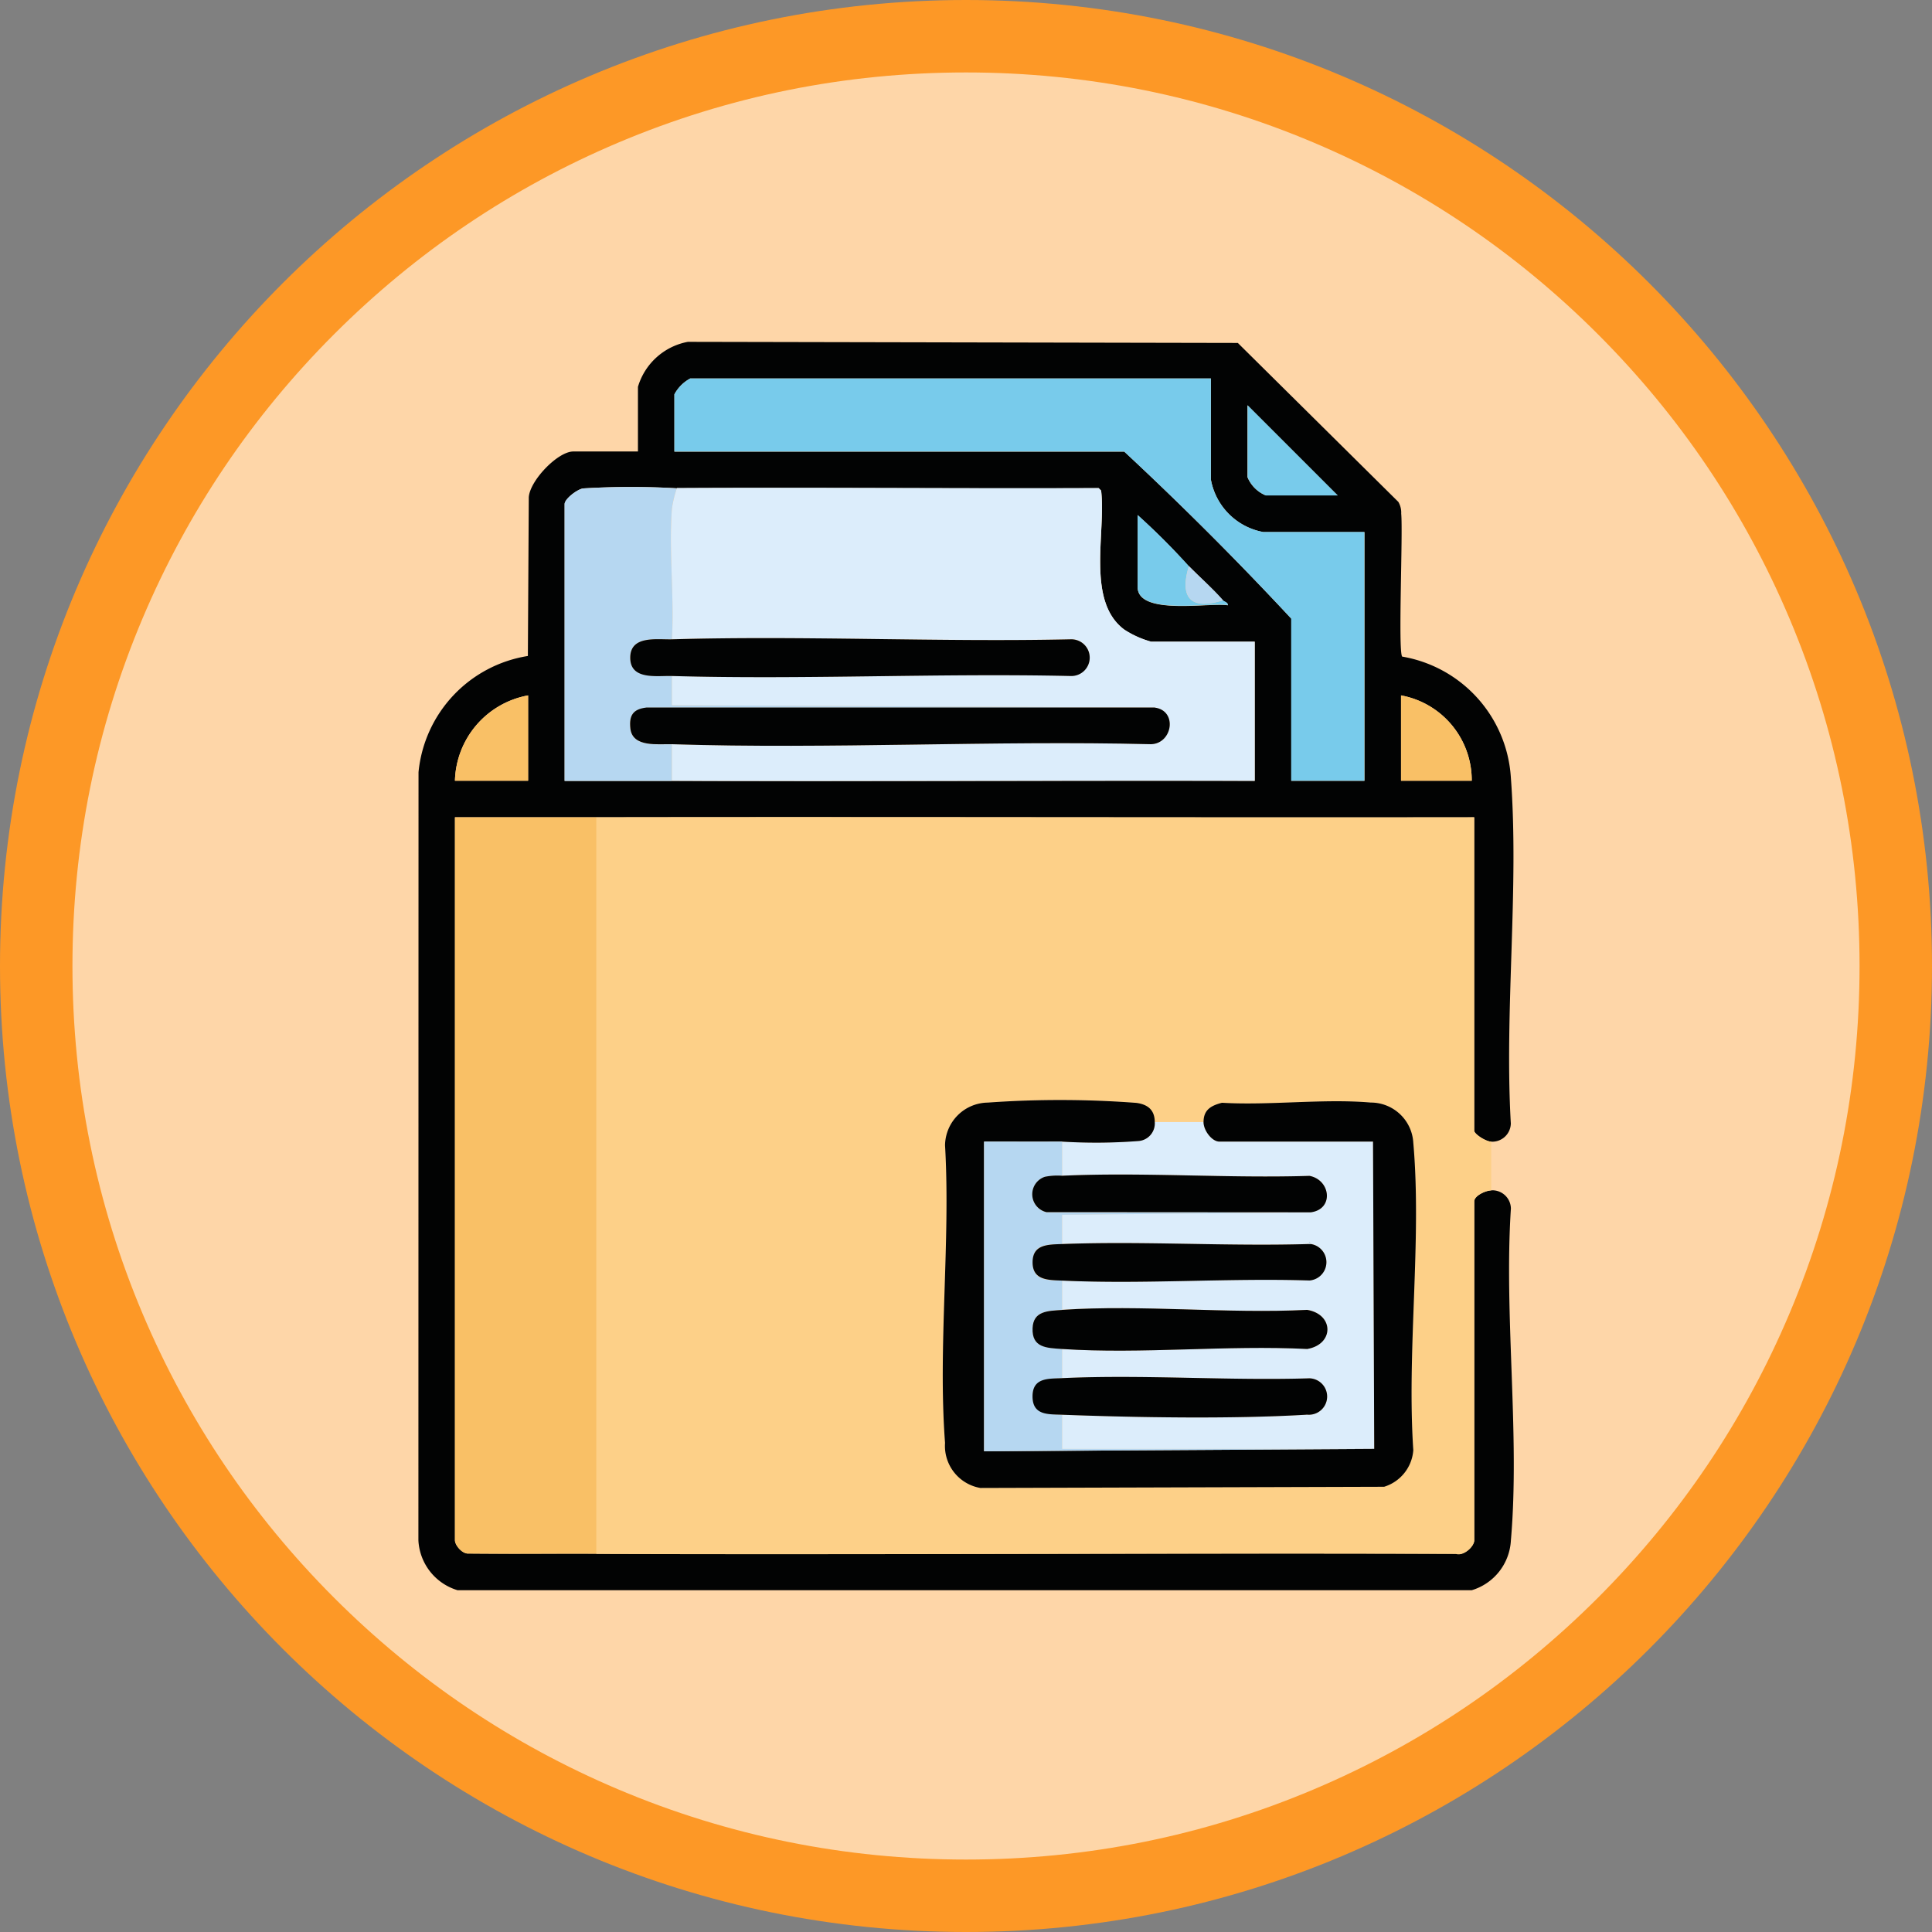 <svg xmlns="http://www.w3.org/2000/svg" width="80" height="80" viewBox="0 0 80 80">
  <rect x="0" y="0" width="80" height="80" fill="#808080" stroke="none"/>
  <g id="Group_1111369" data-name="Group 1111369" transform="translate(-419 -1121)">
    <g id="Path_824488" data-name="Path 824488" transform="translate(419 1121)" fill="#fed6a8">
      <path d="M 40 78.5 C 34.802 78.5 29.76 77.482 25.015 75.475 C 20.43 73.536 16.313 70.76 12.776 67.224 C 9.24 63.687 6.464 59.57 4.525 54.985 C 2.518 50.24 1.5 45.198 1.5 40 C 1.5 34.802 2.518 29.76 4.525 25.015 C 6.464 20.43 9.24 16.313 12.776 12.776 C 16.313 9.24 20.43 6.464 25.015 4.525 C 29.76 2.518 34.802 1.5 40 1.5 C 45.198 1.5 50.24 2.518 54.985 4.525 C 59.57 6.464 63.687 9.24 67.224 12.776 C 70.76 16.313 73.536 20.43 75.475 25.015 C 77.482 29.76 78.5 34.802 78.5 40 C 78.5 45.198 77.482 50.24 75.475 54.985 C 73.536 59.57 70.76 63.687 67.224 67.224 C 63.687 70.76 59.57 73.536 54.985 75.475 C 50.24 77.482 45.198 78.5 40 78.5 Z" stroke="none"/>
      <path d="M 40 3 C 35.004 3 30.158 3.978 25.599 5.906 C 21.193 7.77 17.236 10.438 13.837 13.837 C 10.438 17.236 7.77 21.193 5.906 25.599 C 3.978 30.158 3 35.004 3 40 C 3 44.996 3.978 49.842 5.906 54.401 C 7.77 58.807 10.438 62.764 13.837 66.163 C 17.236 69.562 21.193 72.23 25.599 74.094 C 30.158 76.022 35.004 77 40 77 C 44.996 77 49.842 76.022 54.401 74.094 C 58.807 72.23 62.764 69.562 66.163 66.163 C 69.562 62.764 72.23 58.807 74.094 54.401 C 76.022 49.842 77 44.996 77 40 C 77 35.004 76.022 30.158 74.094 25.599 C 72.23 21.193 69.562 17.236 66.163 13.837 C 62.764 10.438 58.807 7.77 54.401 5.906 C 49.842 3.978 44.996 3 40 3 M 40 0 C 62.091 0 80 17.909 80 40 C 80 62.091 62.091 80 40 80 C 17.909 80 0 62.091 0 40 C 0 17.909 17.909 0 40 0 Z" stroke="none" fill="#fd9826"/>
    </g>
    <g id="Logo_y_variación_La_Cátedra_Cumbia_y_Café" data-name="Logo y variación La  Cátedra Cumbia y Café" transform="translate(436.321 1135.151)">
      <g id="Group_1111371" data-name="Group 1111371">
        <path id="Path_900429" data-name="Path 900429" d="M109.249,93.817c-.224,0-.707-.314-.707-.455V80.387c-12.114.015-24.234-.02-36.348,0-1.95,0-3.906,0-5.857,0v29.937c0,.212.309.572.562.549,1.764.018,3.531,0,5.294.007,11.863.043,23.731-.036,35.6,0,.313.1.753-.3.753-.56V96.289c0-.237.479-.451.707-.455a.767.767,0,0,1,.809.755c-.29,4.439.379,9.354,0,13.737a2.278,2.278,0,0,1-1.619,2.066h-42a2.278,2.278,0,0,1-1.619-2.066l.005-31.807a5.4,5.4,0,0,1,4.528-4.811l.038-6.576c.049-.693,1.2-1.892,1.844-1.892h2.676V62.564A2.664,2.664,0,0,1,75.981,60.7l22.774.046,6.646,6.581a.874.874,0,0,1,.119.487c.076.819-.135,5.677.039,5.919a5.424,5.424,0,0,1,4.5,4.987c.348,4.624-.27,9.675,0,14.344a.769.769,0,0,1-.809.755Zm-11.611-31.6H76.082a1.605,1.605,0,0,0-.657.657v2.373H94.054c2.379,2.212,4.7,4.536,6.916,6.916v6.715H104v-10.3H99.81a2.7,2.7,0,0,1-2.17-2.17v-4.19Zm5.251,4.847-3.736-3.736V66.3a1.388,1.388,0,0,0,.757.757h2.978Zm-27.363-.3a32.942,32.942,0,0,0-3.882.005c-.247.039-.763.434-.763.65v11.46c1.48,0,2.963,0,4.443,0,8.042.023,16.089-.016,24.131,0V73.117H95.164a3.941,3.941,0,0,1-1.11-.5c-1.589-1.182-.751-4.029-.959-5.756l-.1-.1c-5.82.024-11.648-.032-17.468,0Zm21.2,3.232a28.586,28.586,0,0,0-2.12-2.12v2.978c0,1.2,3,.63,3.736.757.008-.121-.152-.144-.2-.2C97.693,70.891,97.2,70.467,96.729,69.989ZM69.367,75.34a3.694,3.694,0,0,0-3.03,3.534h3.03Zm39.074,3.534a3.571,3.571,0,0,0-2.928-3.534v3.534Z" transform="translate(-64.82 -60.696)" fill="#020303"/>
        <path id="Path_900430" data-name="Path 900430" d="M165.645,71.941v4.19a2.7,2.7,0,0,0,2.17,2.17H172V88.6h-3.03V81.885c-2.212-2.379-4.536-4.7-6.916-6.916H143.43V72.6a1.613,1.613,0,0,1,.657-.657h21.556Z" transform="translate(-132.826 -70.423)" fill="#78cbeb"/>
        <path id="Path_900431" data-name="Path 900431" d="M323.1,83.925h-2.978a1.392,1.392,0,0,1-.757-.757V80.19l3.736,3.736Z" transform="translate(-285.026 -77.56)" fill="#78cbeb"/>
        <g id="Group_1111370" data-name="Group 1111370" transform="translate(6.059 5.996)">
          <path id="Path_900432" data-name="Path 900432" d="M160.082,105.581l.1.1c.208,1.725-.63,4.573.959,5.756a3.92,3.92,0,0,0,1.11.5h4.291V117.7c-8.042-.016-16.089.023-24.131,0v-1.515c6.573.212,13.257-.161,19.842,0,.886-.032,1.1-1.388.15-1.516l-19.992-.1v-1.213c5.494.158,11.015-.12,16.512,0a.76.76,0,1,0,0-1.519c-5.5.123-11.018-.155-16.51,0,.1-1.759-.135-3.664,0-5.406a4.7,4.7,0,0,1,.206-.854c5.82-.032,11.648.024,17.468,0Z" transform="translate(-137.968 -105.516)" fill="#dcedfb"/>
          <path id="Path_900433" data-name="Path 900433" d="M114.387,105.21a4.7,4.7,0,0,0-.206.854c-.131,1.743.105,3.646,0,5.406-.629.018-1.728-.179-1.728.757s1.1.739,1.728.757V114.2l19.992.1-21.055,0c-.545.063-.72.318-.661.865.088.8,1.161.634,1.723.653v1.515c-1.48,0-2.963,0-4.443,0v-11.46c0-.216.517-.611.763-.65a32.657,32.657,0,0,1,3.882-.005Z" transform="translate(-109.74 -105.144)" fill="#b6d7f1"/>
          <path id="Path_900434" data-name="Path 900434" d="M287.78,115.99c-.4,1.319.085,1.837,1.414,1.414.05.057.21.08.2.2-.739-.127-3.736.441-3.736-.757V113.87A28.6,28.6,0,0,1,287.78,115.99Z" transform="translate(-261.931 -112.693)" fill="#78cbeb"/>
          <path id="Path_900435" data-name="Path 900435" d="M301.919,131c-1.329.424-1.814-.094-1.414-1.414C300.979,130.069,301.47,130.492,301.919,131Z" transform="translate(-274.656 -126.293)" fill="#b6d7f1"/>
          <path id="Path_900436" data-name="Path 900436" d="M273.791,105.731l-.1-.1Z" transform="translate(-251.575 -105.564)" fill="#b6d7f1"/>
          <path id="Path_900437" data-name="Path 900437" d="M151.564,172.974c.95.128.736,1.485-.15,1.516-6.585-.163-13.27.209-19.842,0-.561-.018-1.635.15-1.723-.653-.059-.546.116-.8.661-.865l21.055,0Z" transform="translate(-127.127 -163.821)" fill="#020303"/>
          <path id="Path_900438" data-name="Path 900438" d="M131.608,151.72c5.493-.158,11.014.12,16.51,0a.76.76,0,1,1,0,1.519c-5.5-.123-11.018.155-16.51,0-.629-.018-1.728.179-1.728-.757S130.979,151.737,131.608,151.72Z" transform="translate(-127.163 -145.394)" fill="#020303"/>
        </g>
      </g>
      <g id="Group_1111374" data-name="Group 1111374" transform="translate(1.517 14.644)">
        <g id="Group_1111372" data-name="Group 1111372" transform="translate(0 5.042)">
          <path id="Path_900439" data-name="Path 900439" d="M119.49,206.649c12.114-.02,24.234.015,36.348,0v12.975c0,.14.483.452.707.455V222.1c-.228,0-.707.217-.707.455v14.035c0,.26-.44.662-.753.56-11.865-.04-23.732.039-35.6,0V206.65Zm25.142,12.62h-2.019c0-.5-.3-.732-.766-.8a41.812,41.812,0,0,0-6.154-.012,1.794,1.794,0,0,0-1.767,1.767c.233,4.013-.3,8.352,0,12.326a1.766,1.766,0,0,0,1.466,1.865l16.715-.05a1.712,1.712,0,0,0,1.209-1.517c-.272-4.106.36-8.676,0-12.727a1.763,1.763,0,0,0-1.767-1.666c-1.963-.169-4.167.127-6.156.009-.451.117-.763.29-.763.8Z" transform="translate(-113.633 -206.642)" fill="#fdd088"/>
          <path id="Path_900440" data-name="Path 900440" d="M81.927,206.685v30.493c-1.763-.007-3.53.011-5.294-.007-.254.023-.562-.337-.562-.549V206.685C78.02,206.682,79.976,206.688,81.927,206.685Z" transform="translate(-76.07 -206.679)" fill="#f9c066"/>
        </g>
        <path id="Path_900441" data-name="Path 900441" d="M79.1,169.26v3.534H76.07A3.694,3.694,0,0,1,79.1,169.26Z" transform="translate(-76.07 -169.26)" fill="#f9c066"/>
        <path id="Path_900442" data-name="Path 900442" d="M369.428,172.794H366.5V169.26A3.573,3.573,0,0,1,369.428,172.794Z" transform="translate(-327.325 -169.26)" fill="#f9c066"/>
        <g id="Group_1111373" data-name="Group 1111373" transform="translate(20.198 16.751)">
          <path id="Path_900443" data-name="Path 900443" d="M268.308,300.25c0,.347.347.808.657.808h6.361l.05,12.723H262.451v-1.414c3.11.117,7.01.182,10.1,0,.012,0,.013.015.1,0a.754.754,0,0,0,.043-1.508c-3.383.105-6.873-.162-10.242-.007v-1.211c3.3.221,6.827-.167,10.15,0,1.116-.192,1.114-1.43,0-1.62-3.322.17-6.855-.22-10.15,0v-1.211c3.369.156,6.859-.112,10.242-.005a.76.76,0,0,0,.057-1.509l-.05-.1-.05.1c-3.391.1-6.81-.128-10.2,0v-1.213l10.3-.1c.966-.13.821-1.342-.057-1.509-3.383.105-6.873-.162-10.242-.005v-1.414a22.945,22.945,0,0,0,3.156-.024.731.731,0,0,0,.68-.784h2.019Z" transform="translate(-257.508 -299.332)" fill="#dcedfb"/>
          <path id="Path_900444" data-name="Path 900444" d="M234.591,294.363a.731.731,0,0,1-.68.784,22.926,22.926,0,0,1-3.156.024c-1.075.005-2.155,0-3.231,0v12.822l16.155-.1-.05-12.723h-6.361c-.31,0-.657-.461-.657-.808,0-.511.313-.684.763-.8,1.99.117,4.194-.178,6.156-.009a1.763,1.763,0,0,1,1.767,1.666c.357,4.051-.275,8.621,0,12.727a1.715,1.715,0,0,1-1.209,1.517l-16.715.05a1.766,1.766,0,0,1-1.466-1.865c-.3-3.974.233-8.313,0-12.326a1.794,1.794,0,0,1,1.767-1.767,42,42,0,0,1,6.154.012C234.3,293.63,234.591,293.858,234.591,294.363Z" transform="translate(-225.811 -293.445)" fill="#020303"/>
          <path id="Path_900445" data-name="Path 900445" d="M241.741,306.225v1.414a2.64,2.64,0,0,0-.712.045.761.761,0,0,0,.062,1.464l10.949.007-10.3.1v1.213c-.567.022-1.222-.035-1.222.757s.668.731,1.223.757v1.211c-.584.039-1.192.034-1.222.755-.032.808.576.817,1.222.861v1.211c-.554.026-1.223,0-1.223.757s.656.735,1.223.757v1.414h12.924l-16.155.1V306.223c1.075,0,2.156.005,3.231,0Z" transform="translate(-236.797 -304.499)" fill="#b6d7f1"/>
          <path id="Path_900446" data-name="Path 900446" d="M254.614,357.437c3.3-.223,6.828.167,10.15,0,1.114.19,1.116,1.428,0,1.62-3.322-.169-6.854.219-10.15,0-.646-.043-1.254-.051-1.222-.861.028-.72.638-.716,1.222-.755Z" transform="translate(-249.671 -348.744)" fill="#020303"/>
          <path id="Path_900447" data-name="Path 900447" d="M254.549,316.4c3.37-.155,6.859.112,10.242.005.878.167,1.022,1.38.057,1.509l-10.949-.007a.761.761,0,0,1-.062-1.464A2.637,2.637,0,0,1,254.549,316.4Z" transform="translate(-249.605 -313.261)" fill="#020303"/>
          <path id="Path_900448" data-name="Path 900448" d="M254.622,378.526c3.369-.156,6.859.111,10.242.007a.754.754,0,0,1-.043,1.508h-.1c-3.086.182-6.986.117-10.1,0-.567-.022-1.222.035-1.223-.757s.668-.731,1.223-.757Z" transform="translate(-249.679 -367.006)" fill="#020303"/>
          <path id="Path_900449" data-name="Path 900449" d="M254.613,337.419c3.388-.128,6.808.1,10.2,0,.034,0,.069-.005.1,0a.76.76,0,0,1-.057,1.509c-3.383-.107-6.873.162-10.242.005-.554-.026-1.223,0-1.223-.757s.656-.735,1.223-.757Z" transform="translate(-249.67 -331.452)" fill="#020303"/>
          <path id="Path_900450" data-name="Path 900450" d="M338.161,337.048c-.032-.005-.067,0-.1,0l.05-.1.05.1Z" transform="translate(-322.919 -331.082)" fill="#b6d7f1"/>
          <path id="Path_900451" data-name="Path 900451" d="M337.31,390.08h.1C337.323,390.095,337.323,390.08,337.31,390.08Z" transform="translate(-322.27 -377.045)" fill="#b6d7f1"/>
        </g>
      </g>
    </g>
  </g>
</svg>
